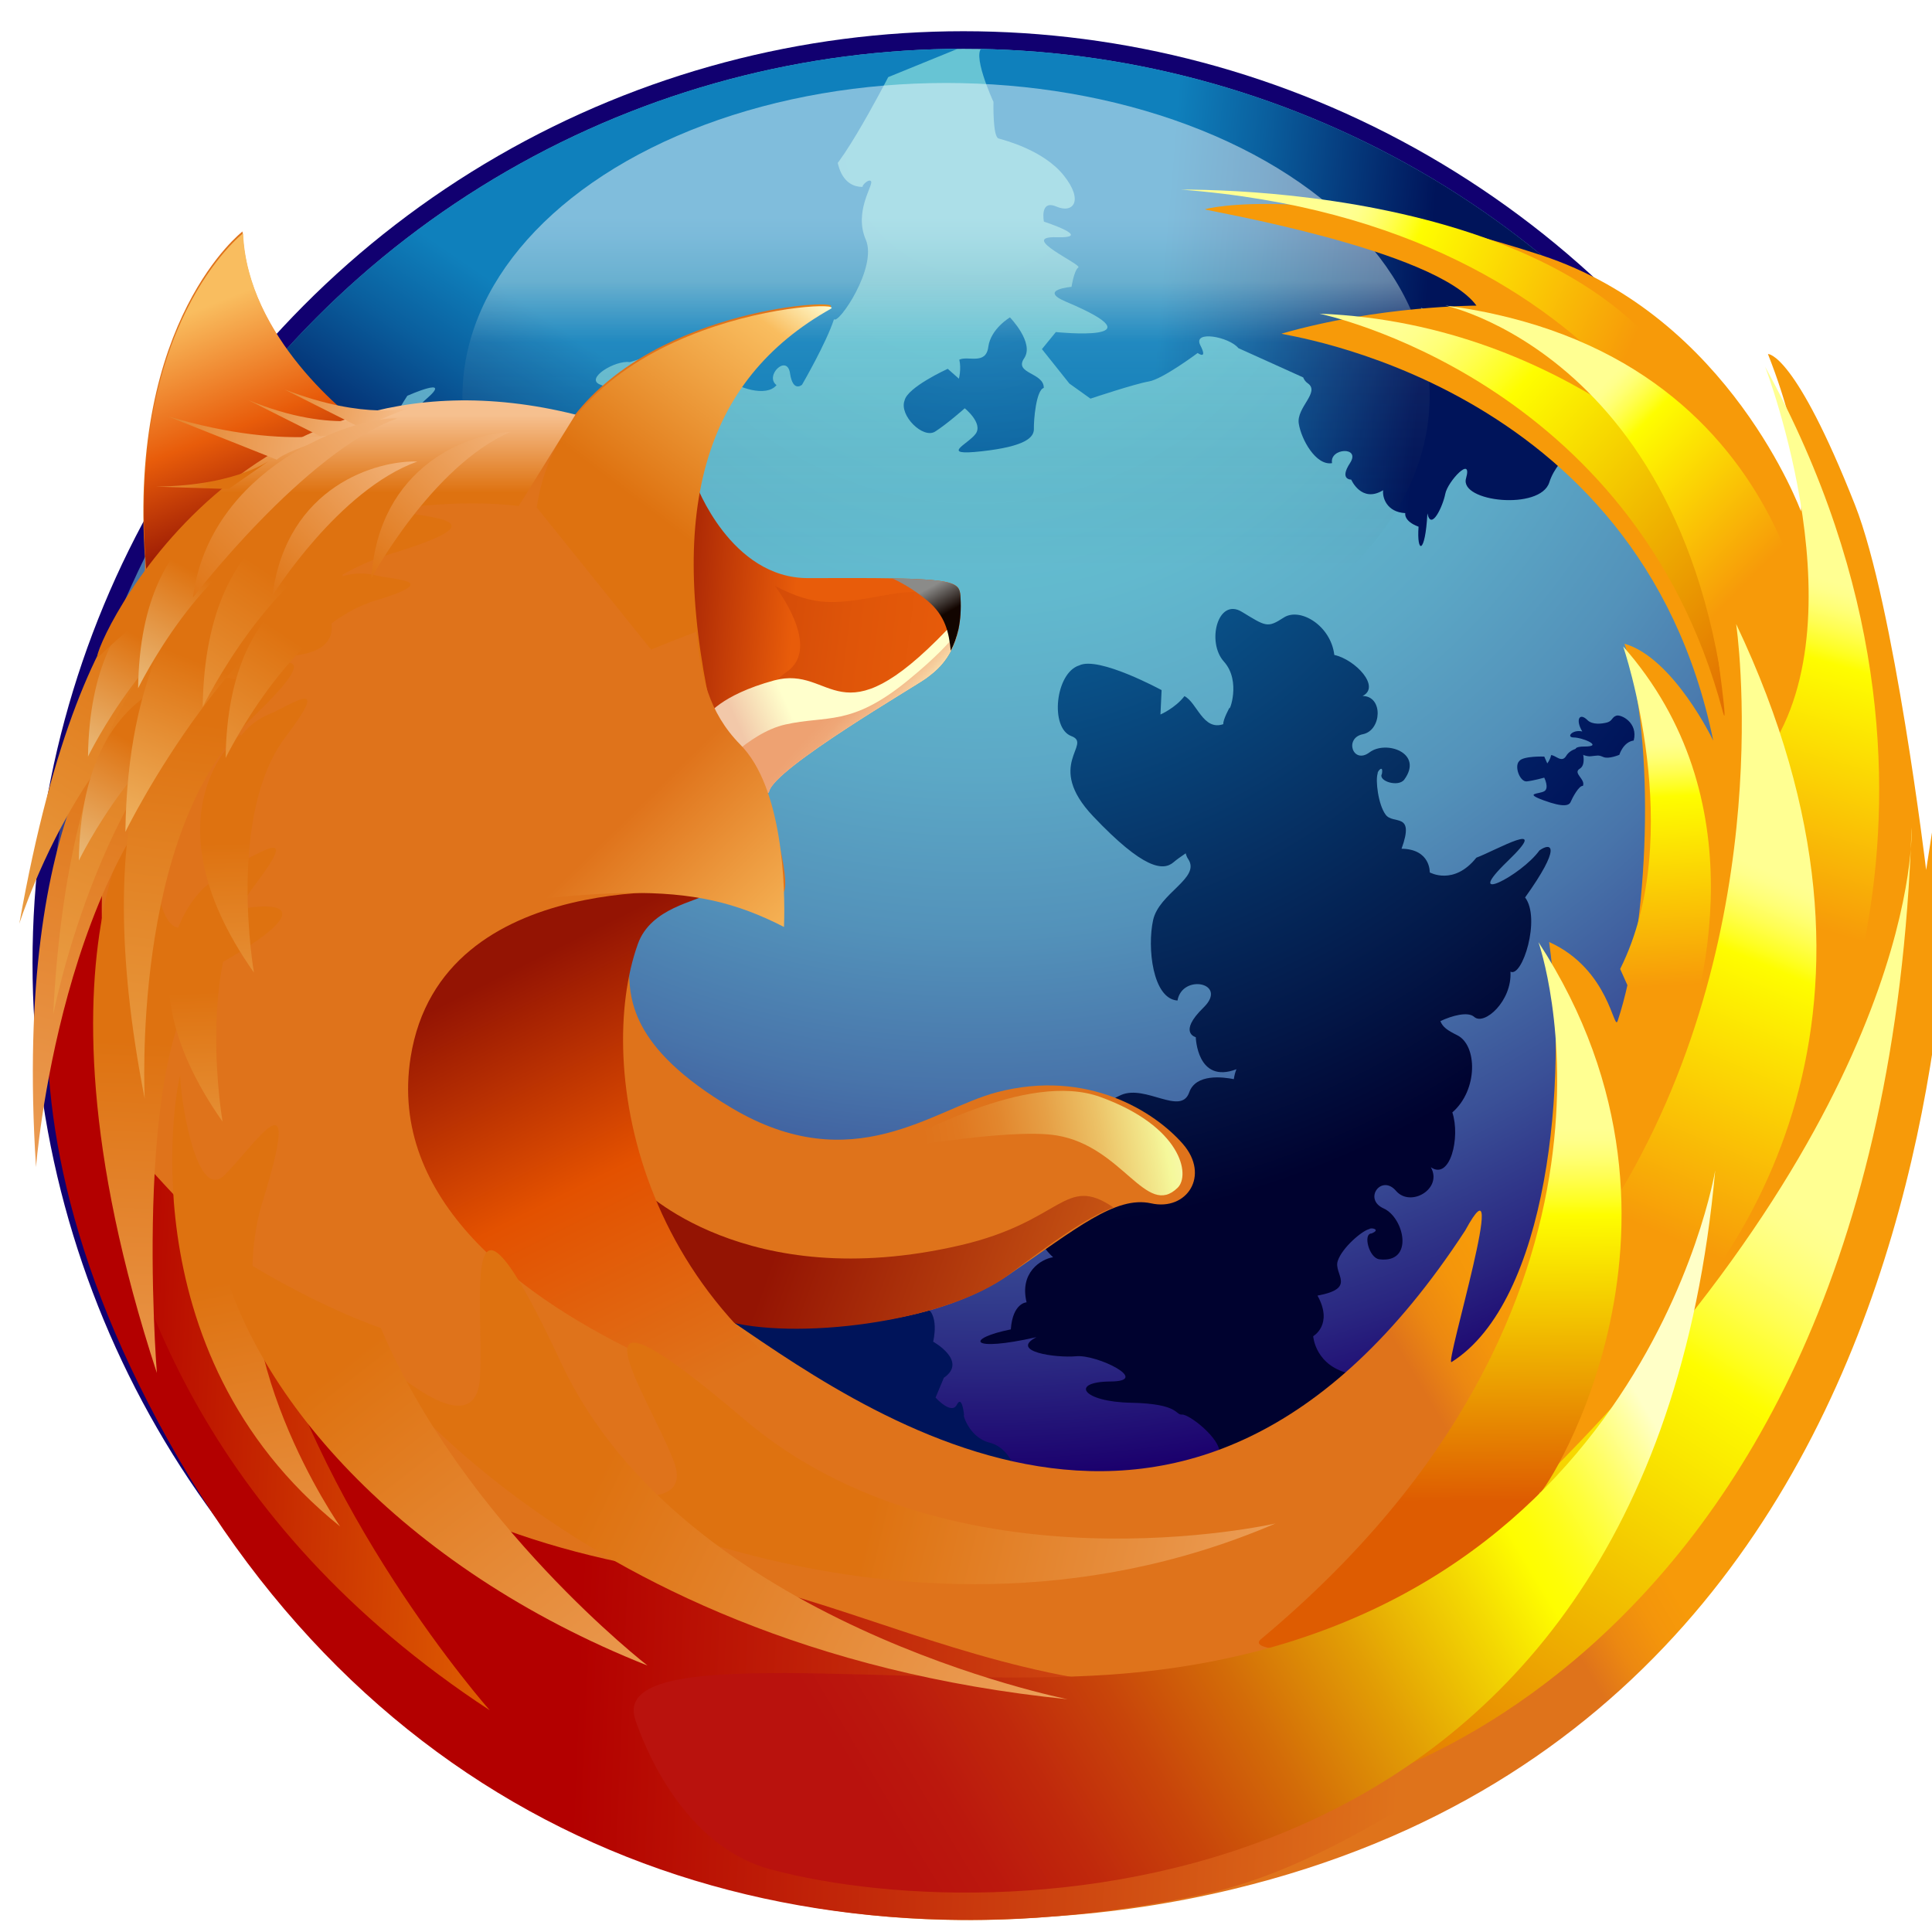 <?xml version="1.0" encoding="utf-8"?>
<!-- Generator: Adobe Illustrator 15.1.0, SVG Export Plug-In . SVG Version: 6.00 Build 0)  -->
<!DOCTYPE svg PUBLIC "-//W3C//DTD SVG 1.1//EN" "http://www.w3.org/Graphics/SVG/1.1/DTD/svg11.dtd">
<svg version="1.1" id="Layer_1" xmlns="http://www.w3.org/2000/svg" xmlns:xlink="http://www.w3.org/1999/xlink" x="0px" y="0px"
	 width="100px" height="100px" viewBox="16.36 13.609 100 100" enable-background="new 16.36 13.609 100 100" xml:space="preserve">
<filter  width="150%" height="150%" y="-25%" x="-25%" id="blurshadow">
	<feGaussianBlur  result="blur" in="SourceAlpha" stdDeviation="1.5"></feGaussianBlur>
	<feOffset  result="shift" in="blur" dx="1" dy="1"></feOffset>
	<feMerge>
		<feMergeNode  in="shift"></feMergeNode>
		<feMergeNode  in="SourceGraphic"></feMergeNode>
	</feMerge>
</filter>
<title>Firefox Logo</title>
<desc>
	Firefox logo in SVG, authored by Jon Hicks, made in Adobe Illustrator  (file format cleaned up and slightly modified by Doug Schepers)
	</desc>
<g id="Firefox">
	<g id="Globe">
		<ellipse fill="#110070" cx="66.224" cy="63.438" rx="48.181" ry="48.213"/>
		
			<radialGradient id="SVGID_1_" cx="-1787.116" cy="1871.127" r="84.629" gradientTransform="matrix(1 0 0 -1 1854 1892.219)" gradientUnits="userSpaceOnUse">
			<stop  offset="0" style="stop-color:#67C5D5"/>
			<stop  offset="0.16" style="stop-color:#66C2D3"/>
			<stop  offset="0.28" style="stop-color:#62B9CE"/>
			<stop  offset="0.385" style="stop-color:#5CA8C6"/>
			<stop  offset="0.483" style="stop-color:#5392BA"/>
			<stop  offset="0.576" style="stop-color:#4874AA"/>
			<stop  offset="0.665" style="stop-color:#3A5097"/>
			<stop  offset="0.749" style="stop-color:#2A2781"/>
			<stop  offset="0.815" style="stop-color:#1B006D"/>
			<stop  offset="1" style="stop-color:#596AAD"/>
		</radialGradient>
		<ellipse fill="url(#SVGID_1_)" cx="66.224" cy="63.438" rx="47.271" ry="47.303"/>
		
			<radialGradient id="SVGID_2_" cx="-1787.129" cy="1865.484" r="42.413" gradientTransform="matrix(1 0 0 -1 1854 1892.219)" gradientUnits="userSpaceOnUse">
			<stop  offset="0" style="stop-color:#0F80BC"/>
			<stop  offset="0.338" style="stop-color:#0A5F9E"/>
			<stop  offset="1" style="stop-color:#00145A"/>
		</radialGradient>
		<path fill="url(#SVGID_2_)" d="M59.443,87.856c-0.059-0.257-0.696-1.002-1.184-1.168c-0.487-0.167-0.965,0.718-1.278-0.75
			c-1.028,0.59-1.472-0.163-1.472-0.163s-1.108,0.065-1.323,1.422c-0.527,0.625-1.88,2.896-1.162,0.534
			c0.724-2.377-0.763-0.187-0.901,1.007c-0.258,0.53-0.694,0.583-0.42-1.801c-0.953-0.329-1.439-2.539-0.917-2.582
			c-0.606-0.846-0.13-2.138,0.375-2.069c0.505,0.065,1.372-1.104,1.346-1.376c-0.027-0.27,0.391-0.076,0.365-1.896
			c-0.026-1.823,0.688-2.275,0.747-0.75c0.062,1.521,0.969-0.498,0.876-1.271c-0.094-0.771,0.091-2.513,0.644-1.482
			c-0.644-2.548-0.136-2.647,0.251-0.952c0.969,0.076,1.002,0.592,1.002,0.592c1.072-0.264,1.586,0.544,1.669,0.997
			c0.994-1.173,1.998,0.092,1.998,0.092s0.693-0.229,0.361,0.975c-0.333,1.2,1.439,0.551,1.016-0.312
			c0.872-0.441,2.165,0.895,2.573,1.806c0.408,0.915-0.698,2.212,0.164,2.524c0.867,0.312,0.487,1.821,0.487,1.821
			s1.812,1.005,0.554,1.868l-0.429,1.026c0,0,0.82,0.915,1.1,0.371c0.279-0.546,0.378,0.554,0.378,0.554
			c-0.104-0.194,0.202,1.134,1.333,1.413c1.135,0.277,1.854,2.071,0.594,2.094c-1.256,0.021-1.354-0.014-1.694,0.72
			c-0.338,0.729-1.941,0.756-2.771-0.189c-0.882,0.299-2.453-0.086-1.991-0.792c-0.762,0.444-1.481-0.749-0.886-1.281
			c0.596-0.53-0.334-1.217-0.647-0.457c-0.309,0.76-1.952,1.134-1.837-0.158c0.034-0.384,0.909-0.607,0.921-0.287
			C59.444,88.303,59.509,87.904,59.443,87.856z"/>
		<g>
			
				<radialGradient id="SVGID_3_" cx="-1787.128" cy="1865.473" r="42.404" gradientTransform="matrix(1 0 0 -1 1854 1892.219)" gradientUnits="userSpaceOnUse">
				<stop  offset="0" style="stop-color:#0F80BC"/>
				<stop  offset="0.338" style="stop-color:#0A5F9E"/>
				<stop  offset="1" style="stop-color:#00145A"/>
			</radialGradient>
			<path fill="url(#SVGID_3_)" d="M98.53,50.885c0.252,0.248,0.744,0.193,1.02,0.117c0.273-0.079,0.236-0.274,0.473-0.35
				c0.232-0.079,1.135,0.35,0.898,1.286c-0.547,0.076-0.744,0.74-0.744,0.74s-0.547,0.233-0.822,0.117
				c-0.275-0.117-0.275-0.079-0.668-0.041c-0.393,0.041-1.334-0.505-0.312-0.505c1.02,0-0.117-0.468-0.549-0.468
				c-0.43,0-0.08-0.429,0.432-0.312C97.903,50.885,98.098,50.454,98.53,50.885z"/>
			
				<radialGradient id="SVGID_4_" cx="-1787.14" cy="1865.483" r="42.423" gradientTransform="matrix(1 0 0 -1 1854 1892.219)" gradientUnits="userSpaceOnUse">
				<stop  offset="0" style="stop-color:#0F80BC"/>
				<stop  offset="0.338" style="stop-color:#0A5F9E"/>
				<stop  offset="1" style="stop-color:#00145A"/>
			</radialGradient>
			<path fill="url(#SVGID_4_)" d="M94.995,53.003c-0.273,0.271,0.041,1.091,0.393,1.051c0.352-0.039,0.902-0.194,0.902-0.194
				s0.273,0.546,0,0.704c-0.273,0.154-1.072,0.085-0.039,0.467c1.059,0.389,1.332,0.271,1.41,0.076
				c0.08-0.193,0.43-0.856,0.629-0.817c0.156-0.35-0.549-0.662-0.156-0.897c0.389-0.234,0.078-1.09,0.078-1.09
				s-0.551,0.038-0.785,0.429c-0.234,0.39-0.547-0.038-0.783-0.038c-0.039,0.233-0.197,0.428-0.197,0.428l-0.156-0.352
				C96.29,52.768,95.19,52.73,94.995,53.003z"/>
		</g>
		
			<radialGradient id="SVGID_5_" cx="-1786.437" cy="1861.468" r="46.596" gradientTransform="matrix(1 0 0 -1 1854 1892.219)" gradientUnits="userSpaceOnUse">
			<stop  offset="0" style="stop-color:#0F80BC"/>
			<stop  offset="0.264" style="stop-color:#0B629B"/>
			<stop  offset="0.844" style="stop-color:#031747"/>
			<stop  offset="1" style="stop-color:#00022F"/>
		</radialGradient>
		<path fill="url(#SVGID_5_)" d="M87.668,53.645c-0.033-0.1,0.312-0.503,0.219,0.02c-0.213,0.372,0.859,0.707,1.16,0.292
			c1.008-1.381-0.949-2.048-1.799-1.407c-0.859,0.647-1.33-0.741-0.346-0.938c0.982-0.199,1.064-1.973-0.016-1.979
			c0.953-0.471-0.369-1.882-1.463-2.124c-0.176-1.519-1.775-2.484-2.619-1.933c-0.85,0.553-0.922,0.456-2.168-0.3
			c-1.24-0.753-1.84,1.565-0.926,2.578c0.918,1.02,0.252,2.664,0.291,2.383c0,0-0.346,0.622-0.324,0.855
			c-1.051,0.357-1.357-1.123-2.01-1.451c-0.475,0.62-1.242,0.95-1.242,0.95l0.059-1.261c0,0-3.264-1.777-4.264-1.279
			c-1.236,0.382-1.529,3.241-0.406,3.659c1.123,0.423-1.41,1.477,1.131,4.154c2.609,2.75,3.617,2.829,4.15,2.381
			c0.131-0.113,0.359-0.282,0.637-0.469c0.025,0.105,0.066,0.207,0.131,0.303c0.654,0.982-1.518,1.755-1.82,3.162
			c-0.309,1.422-0.023,4.065,1.264,4.156c0.246-1.409,2.654-0.911,1.344,0.366c-1.334,1.301-0.398,1.531-0.398,1.531
			s0.064,2.438,2.105,1.658c-0.059,0.14-0.107,0.318-0.135,0.514c-0.572-0.115-1.967-0.291-2.309,0.683
			c-0.43,1.228-2.252-0.416-3.527,0.136c-1.268,0.547-3.121,2.345-2.498,3.607c1.199-0.568,2.115,1.994,0.441,1.469
			c-1.68-0.528-1.354,0.473-1.354,0.473s-1.748,1.38-0.109,2.849c-0.631,0.097-1.748,0.797-1.371,2.334c0,0-0.719,0.025-0.816,1.401
			c-2.344,0.473-2.201,1.2,1.326,0.403c-1.423,0.738,0.996,1.086,2.066,0.987c1.074-0.098,3.893,1.292,1.775,1.307
			c-2.121,0.013-1.488,1.051,1.051,1.1c2.535,0.053,2.27,0.64,2.646,0.613c0.377-0.025,2.018,1.269,1.928,1.985
			c-0.092,0.718,1.719,1.462,2.895,0.64c0.061,0.746,3.156,0.164,3.615-1.182c3.352,0.513,3.275-0.112,2.527-0.511
			c-1.678-0.257-4.758-2.487-1.418-1.34c3.324,1.146,0.123-0.9-0.754-1.688c-1.908-0.371-2.006-1.962-2.006-1.962
			s1.055-0.599,0.223-2.1c2.062-0.382,0.816-1.106,1.049-1.798c0.23-0.693,1.277-1.577,1.637-1.648
			c0.068-0.094,0.629,0.019,0.109,0.229c-0.451,0.006-0.131,1.271,0.406,1.337c1.822,0.222,1.289-2.155,0.219-2.634
			c-1.07-0.481-0.109-1.789,0.643-0.909c0.754,0.879,2.432-0.108,1.803-1.222c1,0.694,1.539-1.55,1.113-2.838
			c1.338-1.16,1.295-3.474,0.26-3.991c-0.51-0.254-0.756-0.418-0.879-0.734c0.615-0.291,1.432-0.505,1.75-0.219
			c0.521,0.471,1.969-0.826,1.877-2.342c0.611,0.334,1.582-2.757,0.758-3.839c1.889-2.641,1.379-2.88,0.746-2.438
			c-0.949,1.317-4.07,2.894-1.65,0.559c2.348-2.266-0.625-0.548-1.619-0.18c-1.172,1.466-2.412,0.761-2.412,0.761
			s0.053-1.201-1.459-1.225c0.699-1.927-0.426-1.231-0.82-1.757C87.69,55.258,87.547,53.973,87.668,53.645z"/>
		
			<radialGradient id="SVGID_6_" cx="-1787.131" cy="1865.484" r="42.407" gradientTransform="matrix(1 0 0 -1 1854 1892.219)" gradientUnits="userSpaceOnUse">
			<stop  offset="0" style="stop-color:#0F80BC"/>
			<stop  offset="0.338" style="stop-color:#0A5F9E"/>
			<stop  offset="1" style="stop-color:#00145A"/>
		</radialGradient>
		<path fill="url(#SVGID_6_)" d="M63.18,34.34c-0.293,0.764,0.957,2.006,1.584,1.606c0.629-0.402,1.531-1.204,1.531-1.204
			s0.956,0.768,0.569,1.315c-0.389,0.545-1.937,1.159,0.305,0.911c2.299-0.254,2.717-0.729,2.705-1.167
			c-0.012-0.437,0.115-2.004,0.512-2.113c0.014-0.804-1.561-0.729-1.016-1.534c0.545-0.801-0.735-2.116-0.735-2.116
			s-0.997,0.583-1.122,1.533c-0.126,0.948-1.059,0.437-1.5,0.655c0.114,0.474-0.021,0.984-0.021,0.984l-0.577-0.511
			C65.414,32.699,63.326,33.648,63.18,34.34z"/>
		
			<radialGradient id="SVGID_7_" cx="-1787.13" cy="1865.478" r="42.409" gradientTransform="matrix(1 0 0 -1 1854 1892.219)" gradientUnits="userSpaceOnUse">
			<stop  offset="0" style="stop-color:#0F80BC"/>
			<stop  offset="0.338" style="stop-color:#0A5F9E"/>
			<stop  offset="1" style="stop-color:#00145A"/>
		</radialGradient>
		<path fill="url(#SVGID_7_)" d="M66.917,74.474c-0.273,0.271,0.041,1.091,0.393,1.053c0.353-0.04,0.901-0.195,0.901-0.195
			s0.273,0.547,0,0.703c-0.275,0.154-1.071,0.088-0.039,0.467c1.058,0.39,1.332,0.272,1.412,0.078
			c0.076-0.194,0.43-0.857,0.625-0.819c0.158-0.35-0.549-0.661-0.156-0.895c0.393-0.236,0.08-1.093,0.08-1.093
			s-0.549,0.038-0.785,0.429c-0.234,0.39-0.548-0.04-0.783-0.04c-0.04,0.234-0.195,0.43-0.195,0.43l-0.156-0.351
			C68.212,74.24,67.114,74.201,66.917,74.474z"/>
		<g>
			<g>
				<defs>
					<ellipse id="SVGID_8_" cx="66.224" cy="63.438" rx="47.271" ry="47.303"/>
				</defs>
				<clipPath id="SVGID_9_">
					<use xlink:href="#SVGID_8_"  overflow="visible"/>
				</clipPath>
				
					<linearGradient id="SVGID_10_" gradientUnits="userSpaceOnUse" x1="-1777.532" y1="1863.52" x2="-1763.842" y2="1862.352" gradientTransform="matrix(1 0 0 -1 1854 1892.219)">
					<stop  offset="0" style="stop-color:#0F80BC"/>
					<stop  offset="0.338" style="stop-color:#0A5F9E"/>
					<stop  offset="1" style="stop-color:#00145A"/>
				</linearGradient>
				<path clip-path="url(#SVGID_9_)" fill="url(#SVGID_10_)" d="M67.284,16.039c-0.74,0.165,0.498,2.844,0.498,2.844
					s-0.045,1.799,0.261,1.892c0.304,0.092,2.315,0.595,3.368,1.904c1.055,1.311,0.506,2-0.373,1.622
					c-0.879-0.377-0.646,0.779-0.646,0.779s2.654,0.863,0.648,0.808c-2.01-0.054,1.354,1.414,1.133,1.567
					c-0.223,0.155-0.35,1-0.35,1s-1.773,0.147-0.27,0.778c5.084,2.141-0.543,1.563-0.543,1.563l-0.719,0.883l1.42,1.782l1.092,0.781
					c0,0,2.301-0.768,3.018-0.888c0.719-0.119,2.529-1.474,2.529-1.474s0.543,0.389,0.137-0.403
					c-0.406-0.792,1.496-0.438,1.971,0.151l3.355,1.516c0.045,0.117,0.119,0.223,0.238,0.305c0.654,0.458-0.594,1.247-0.467,2.081
					c0.127,0.825,0.889,2.195,1.723,2.051c-0.146-0.787,1.504-0.882,0.93-0.005c-0.572,0.875,0.062,0.858,0.062,0.858
					s0.529,1.235,1.652,0.549c-0.047,0.376,0.184,1.135,1.146,1.185c0,0-0.102,0.411,0.688,0.703
					c-0.105,1.41,0.346,1.455,0.457-0.688c0.197,0.939,0.805-0.382,0.926-1.015c0.123-0.637,1.426-2.034,1.074-0.799
					c-0.352,1.224,3.844,1.672,4.309,0.21c0.471-1.474,2.143-2.243,2.191-2.467c0.051-0.228-3.721-0.578-3.305-0.4
					c0.418,0.178,1.193-0.77,0.906-1.612c0.467,0.094,0.674-1.869-0.066-2.377c0.928-1.953,0.527-2.014,0.146-1.625
					c-0.463,0.979-2.373,2.455-1.076,0.636c1.305-1.837-0.531-0.23-1.168,0.169c-0.561,1.089-1.543,0.877-1.543,0.877
					s-0.18-0.74-1.23-0.493c0.121-1.309-0.529-0.681-0.91-0.937c-0.23-0.157-0.453-0.509-0.588-0.812
					c0.904,0.367,2.119,0.757,1.91,0.084c-0.135-0.44,1.715,0.522,1.779,0.322l2.312-0.322l2.248-1.421
					C83.79,15.358,67.284,16.039,67.284,16.039z"/>
			</g>
			<g>
				<defs>
					<ellipse id="SVGID_11_" cx="66.224" cy="63.438" rx="47.271" ry="47.303"/>
				</defs>
				<clipPath id="SVGID_12_">
					<use xlink:href="#SVGID_11_"  overflow="visible"/>
				</clipPath>
				
					<linearGradient id="SVGID_13_" gradientUnits="userSpaceOnUse" x1="-1808.292" y1="1861.446" x2="-1815.857" y2="1850.334" gradientTransform="matrix(1 0 0 -1 1854 1892.219)">
					<stop  offset="0" style="stop-color:#0F80BC"/>
					<stop  offset="0.338" style="stop-color:#0A5F9E"/>
					<stop  offset="1" style="stop-color:#00145A"/>
				</linearGradient>
				<path clip-path="url(#SVGID_12_)" fill="url(#SVGID_13_)" d="M45.921,20.174c-8.585,3.855-15.063,11.8-15.063,11.8
					s0.762,1.742,1.027,1.614c0.268-0.127-1.917,4.57-0.313,4.834c1.611,0.264,6.249-2.905,5.389-2.615
					c-0.857,0.29,0.483-1.714,0.483-1.714s2.414-1.07,0.986,0.164c-1.415,1.228,1.882,0.152,1.832,0.403
					c-0.053,0.253,0.426,0.932,0.426,0.932s-1.131,1.213,0.33,0.724c5.012-1.685,0.66,1.445,0.66,1.445l0.086,1.065l2.168,0.377
					l1.281-0.122c0,0,1.122-1.979,1.554-2.516c0.435-0.539,0.835-2.667,0.835-2.667s0.652-0.068-0.173-0.38
					c-0.825-0.313,0.789-1.286,1.531-1.165l3.494-1.085c0.112,0.056,0.237,0.084,0.382,0.067c0.8-0.092,0.397,1.302,1.051,1.827
					c0.646,0.523,2.133,1.027,2.666,0.381c-0.636-0.482,0.547-1.633,0.699-0.61c0.152,1.014,0.622,0.588,0.622,0.588
					s1.253-2.156,1.654-3.392c0.219,0.306,2.264-2.687,1.645-4.114c-0.626-1.446,0.389-2.807,0.276-3.017
					c-0.116-0.208-0.728,0.429-0.276,0.276c0.455-0.156-1.291,0.627-1.522-1.674c-0.234-2.347-0.574,0.197-0.8,0.949
					c0.306,1.225,3.483-4.948,3.483-4.948l4.096-1.67C66.427,15.934,57.104,15.154,45.921,20.174z"/>
			</g>
		</g>
		
			<linearGradient id="SVGID_14_" gradientUnits="userSpaceOnUse" x1="-1788.672" y1="1848.941" x2="-1788.672" y2="1867.335" gradientTransform="matrix(1 0 0 -1 1854 1892.219)">
			<stop  offset="0.014" style="stop-color:#000000;stop-opacity:0"/>
			<stop  offset="0.65" style="stop-color:#C4E0E3;stop-opacity:0.2"/>
			<stop  offset="0.822" style="stop-color:#C4E0E3"/>
			<stop  offset="0.85" style="stop-color:#CDE5E8"/>
			<stop  offset="0.944" style="stop-color:#E8F4F7"/>
			<stop  offset="1" style="stop-color:#F2FAFC"/>
		</linearGradient>
		<ellipse opacity="0.5" fill="url(#SVGID_14_)" enable-background="new    " cx="65.328" cy="34.121" rx="25.03" ry="16.217"/>
	</g>
	<g id="Fox" filter="url(#blurshadow)">
		<g>
			
				<linearGradient id="SVGID_15_" gradientUnits="userSpaceOnUse" x1="-1787.188" y1="1831.276" x2="-1775.83" y2="1837.947" gradientTransform="matrix(1 0 0 -1 1854 1892.219)">
				<stop  offset="0" style="stop-color:#DF731B"/>
				<stop  offset="0.545" style="stop-color:#DF731B"/>
				<stop  offset="0.701" style="stop-color:#EC8811"/>
				<stop  offset="0.859" style="stop-color:#F4950B"/>
				<stop  offset="1" style="stop-color:#F79A09"/>
			</linearGradient>
			<path fill="url(#SVGID_15_)" d="M116.215,50.209l-1.158,7.43c0,0-1.654-13.756-3.684-18.898c-3.111-7.88-4.494-7.816-4.504-7.805
				c2.084,5.293,1.707,8.137,1.707,8.137s-3.691-10.059-13.449-13.258c-11.557-3.788-17.443-2.419-17.4-2.367
				c0.045,0.054,11.945,2.081,14.055,4.98c0,0-5.055,0-10.086,1.45c-0.227,0.065,18.51,2.34,22.34,21.062
				c0,0-2.055-4.285-4.594-5.013c1.67,5.082,1.24,14.725-0.35,19.517c-0.205,0.616-0.414-2.664-3.549-4.077
				c1.004,7.192-0.059,18.599-5.049,21.741c-0.389,0.244,3.127-11.26,0.707-6.812c-14.451,22.158-31.632,8.965-38.601,4.263
				c5.593,1.37,11.535,0.383,14.974-1.968c3.471-2.372,5.525-4.106,7.369-3.697c1.844,0.412,3.07-1.438,1.639-3.078
				c-1.434-1.645-4.914-3.905-9.621-2.673c-3.321,0.869-7.436,4.543-13.716,0.823c-5.358-3.175-5.322-5.753-5.322-7.396
				s1.462-4.141,4.122-3.731c2.382,0.368,1.127-1.031,3.69,0c0.699,0.281-0.07-3.353-1.063-5.681
				c1.914-3.994,8.124-5.181,8.587-5.531c0.839-0.635,0.377-0.952,0.664-1.909c0.268-0.891,0.439-3.298-6.509-2.633
				c-3.198,0.306-5.232-3.837-5.899-4.844c0.216-1.28,0.563-2.45,1.032-3.522c0.477-0.977,0.997-1.872,1.517-2.549
				c0.162-0.212,0.304-0.398,0.432-0.571c1.036-1.208,2.308-2.241,3.834-3.101c0.796-0.45-8.907-0.028-13.273,5.664
				c-1.171,0.152-2.779-0.186-4.577-0.186c-2.252,0-4.021,0.246-5.659,0.658c-0.263,0.065-0.685,0.03-1.203-0.094
				c-1.441-1.493-5.52-5.082-5.706-9.95c0,0-5.929,4.557-5.042,16.981c-0.078,6.87-2.106,4.906-3.15,8.635
				c-0.485,1.767,0.73,3.098,0.73,3.149c-0.001,0.027,1.459-1.58,1.459-1.58s-9.195,15.929,2.679,36.264
				c10.235,17.53,27.409,25.278,45.232,23.77c3.117-0.203,6.256-0.667,9.391-1.424C120.731,100.347,116.215,50.209,116.215,50.209z"
				/>
		</g>
		
			<linearGradient id="SVGID_16_" gradientUnits="userSpaceOnUse" x1="-1805.573" y1="1846.979" x2="-1796.756" y2="1846.224" gradientTransform="matrix(1 0 0 -1 1854 1892.219)">
			<stop  offset="0.011" style="stop-color:#941403"/>
			<stop  offset="0.897" style="stop-color:#E85C0A"/>
		</linearGradient>
		<path fill="url(#SVGID_16_)" d="M51.375,37.645c0,0,1.794,4.903,5.82,4.887c7.679-0.031,7.833,0.075,7.882,1.009
			c0.153,2.842-1.25,3.773-1.787,4.178c-0.539,0.403-7.851,4.644-8.12,5.855c-0.269,1.211-8.438-11.529-8.438-11.529L51.375,37.645z
			"/>
		
			<linearGradient id="SVGID_17_" gradientUnits="userSpaceOnUse" x1="-1819.693" y1="1849.425" x2="-1787.867" y2="1845.447" gradientTransform="matrix(1 0 0 -1 1854 1892.219)">
			<stop  offset="0.011" style="stop-color:#941403"/>
			<stop  offset="0.136" style="stop-color:#A32104"/>
			<stop  offset="0.498" style="stop-color:#C84107"/>
			<stop  offset="0.789" style="stop-color:#DF5509"/>
			<stop  offset="0.972" style="stop-color:#E85C0A"/>
		</linearGradient>
		<path fill="url(#SVGID_17_)" d="M55.463,42.931c0,0,2.495,3.185,0.608,4.459c-2.305,1.556,3.258,1.896,5.273,0.765
			c2.015-1.131,3.252-2.793,3.323-3.041c0.07-0.248,0.733-2.48-3.475-1.702C58.534,43.904,57.56,44.017,55.463,42.931z"/>
		
			<linearGradient id="SVGID_18_" gradientUnits="userSpaceOnUse" x1="-1799.975" y1="1841.006" x2="-1797.437" y2="1842.122" gradientTransform="matrix(1 0 0 -1 1854 1892.219)">
			<stop  offset="0" style="stop-color:#F2C8A9"/>
			<stop  offset="1" style="stop-color:#FFFFCC"/>
		</linearGradient>
		<path fill="url(#SVGID_18_)" d="M63.291,47.719c0.408-0.307,1.312-0.923,1.658-2.445c-0.252,0.103-0.276-0.187-0.574-0.062
			c-5.647,5.891-5.864,1.789-8.946,2.615c-2.81,0.769-3.44,1.824-3.559,1.906c0.042,0.06,0.084,0.12,0.126,0.179
			c0.81,0.411,1.586,1.723,2.169,2.895c0.57,0.679,0.953,1.013,1.007,0.767C55.44,52.361,62.752,48.122,63.291,47.719z"/>
		
			<linearGradient id="SVGID_19_" gradientUnits="userSpaceOnUse" x1="-1808.067" y1="1809.938" x2="-1765.379" y2="1808.18" gradientTransform="matrix(1 0 0 -1 1854 1892.219)">
			<stop  offset="0" style="stop-color:#B30000"/>
			<stop  offset="1" style="stop-color:#DF731B"/>
		</linearGradient>
		<path fill="url(#SVGID_19_)" d="M21.096,52.4c-1.153,2.419-8.552,14.922,3.523,35.732c11.816,20.369,32.267,27.021,53.146,22.501
			c5.959-1.289,12.832-5.953,17.211-9.375c-2.814-7.097-1.148-6.83-2.656-5.896C75.5,105.774,62.13,95.504,51.782,94.19
			C13.712,89.365,21.23,52.325,21.23,52.325L21.096,52.4z"/>
		
			<linearGradient id="SVGID_20_" gradientUnits="userSpaceOnUse" x1="-1797.908" y1="1816.56" x2="-1775.649" y2="1808.612" gradientTransform="matrix(1 0 0 -1 1854 1892.219)">
			<stop  offset="0" style="stop-color:#941403"/>
			<stop  offset="1" style="stop-color:#DF731B"/>
		</linearGradient>
		<path fill="url(#SVGID_20_)" d="M52.796,80.944c3.588,1.075,11.417,0.147,14.78-2.354c2.265-1.684,3.978-2.953,5.417-3.484
			c-2.545-1.729-2.586,0.721-7.937,1.961c-11.147,2.586-16.559-3.001-16.559-3.001c0.789,4.421,3.55,6.573,4.792,7.338
			C52.959,81.111,52.787,80.939,52.796,80.944z"/>
		
			<linearGradient id="SVGID_21_" gradientUnits="userSpaceOnUse" x1="-1818.758" y1="1818.87" x2="-1797.06" y2="1818.87" gradientTransform="matrix(0.999 0.049 0.049 -0.999 1747.222 1990.874)">
			<stop  offset="0.056" style="stop-color:#B30000"/>
			<stop  offset="1" style="stop-color:#DE5C01"/>
		</linearGradient>
		<path fill="url(#SVGID_21_)" d="M40.708,101.131c0,0-9.279-10.472-11.87-22.199c-3.82-3.607-6.53-6.658-8.331-8.864
			C21.546,78.413,25.802,91.368,40.708,101.131z"/>
		
			<linearGradient id="SVGID_22_" gradientUnits="userSpaceOnUse" x1="-1595.209" y1="2054.068" x2="-1583.404" y2="2017.495" gradientTransform="matrix(0.993 0.119 0.119 -0.993 1368.091 2305.967)">
			<stop  offset="0.056" style="stop-color:#DE7210"/>
			<stop  offset="1" style="stop-color:#F6C08F"/>
		</linearGradient>
		<path fill="url(#SVGID_22_)" d="M32.967,91.62c0,0-6.404-9.117-4.003-16.858c2.16-6.96-0.459-2.819-1.982-1.332
			c-1.539,1.504-2.33-4.437-2.291-5.121c0.002-0.015,0-0.021-0.001-0.022C24.594,68.267,21.642,82.518,32.967,91.62z"/>
		
			<linearGradient id="SVGID_23_" gradientUnits="userSpaceOnUse" x1="-1814.726" y1="1838.927" x2="-1814.726" y2="1798.045" gradientTransform="matrix(0.999 0.045 0.045 -0.999 1755.499 1983.071)">
			<stop  offset="0.056" style="stop-color:#DE7210"/>
			<stop  offset="1" style="stop-color:#F6C08F"/>
		</linearGradient>
		<path fill="url(#SVGID_23_)" d="M23.479,83.673c0,0-1.46-18.505,3.154-21.12c7.329-4.154,0.611-3.182-1.514-2.029
			c-2.147,1.163-1.949-6.496-1.645-7.224C23.773,52.583,15.911,60.542,23.479,83.673z"/>
		<path fill="#A40000" d="M55.542,29.224c0,0-5.802,5.893-5.759,5.913c0.044,0.021,0.167,7.564,0.356,9.702
			C50.834,45.659,53,51,51.342,49.814c-1.694-1.21-0.472-1.235-0.324-0.621c0.004,0.021,0.004,0.03,0,0.03
			C50.906,49.275,46.807,40.354,55.542,29.224z"/>
		
			<linearGradient id="SVGID_24_" gradientUnits="userSpaceOnUse" x1="-1824.647" y1="1851.945" x2="-1829.082" y2="1863.311" gradientTransform="matrix(1 0 0 -1 1854 1892.219)">
			<stop  offset="0.011" style="stop-color:#941403"/>
			<stop  offset="0.472" style="stop-color:#E85C0A"/>
			<stop  offset="1" style="stop-color:#F9BD5F"/>
		</linearGradient>
		<path fill="url(#SVGID_24_)" d="M27.944,24.683c0,0-6.167,4.729-4.988,17.706c4.773-4.286,11.522-7.489,11.522-7.489
			C33.345,34.187,28.149,30.03,27.944,24.683z"/>
		
			<linearGradient id="SVGID_25_" gradientUnits="userSpaceOnUse" x1="-1805.682" y1="1849.338" x2="-1795.054" y2="1863.308" gradientTransform="matrix(1 0 0 -1 1854 1892.219)">
			<stop  offset="0.197" style="stop-color:#DE7210"/>
			<stop  offset="0.843" style="stop-color:#F9BD5F"/>
			<stop  offset="1" style="stop-color:#FFFCCF"/>
		</linearGradient>
		<path fill="url(#SVGID_25_)" d="M43.141,38.873l9.262,11.518c-2.672-11.311-0.618-18.098,5.96-21.8
			C59.336,28.042,44.619,28.788,43.141,38.873z"/>
		
			<linearGradient id="SVGID_26_" gradientUnits="userSpaceOnUse" x1="-1811.301" y1="1830.27" x2="-1800.527" y2="1808.721" gradientTransform="matrix(1 0 0 -1 1854 1892.219)">
			<stop  offset="0.017" style="stop-color:#941403"/>
			<stop  offset="0.5" style="stop-color:#E35100"/>
			<stop  offset="1" style="stop-color:#DF731B"/>
		</linearGradient>
		<path fill="url(#SVGID_26_)" d="M36.615,67.326c1.58-9.951,15.43-8.488,15.43-8.488c-0.618,0.459-2.991,0.733-3.67,2.632
			c-2.243,6.269-0.104,19.96,13.868,25.702C63.716,87.779,34.281,82.033,36.615,67.326z"/>
		
			<linearGradient id="SVGID_27_" gradientUnits="userSpaceOnUse" x1="-1795.027" y1="1843.485" x2="-1792.337" y2="1841.047" gradientTransform="matrix(1 0 0 -1 1854 1892.219)">
			<stop  offset="0" style="stop-color:#EEA272"/>
			<stop  offset="0.186" style="stop-color:#EFA777"/>
			<stop  offset="0.406" style="stop-color:#F2B585"/>
			<stop  offset="0.643" style="stop-color:#F6CD9C"/>
			<stop  offset="0.89" style="stop-color:#FCEEBB"/>
			<stop  offset="1" style="stop-color:#FFFFCC"/>
		</linearGradient>
		<path fill="url(#SVGID_27_)" d="M64.869,45.544c-0.068-0.012-0.128-0.011-0.158,0.03c-0.17,0.229-0.829,1.006-2.396,2.282
			c-2.91,2.367-4.136,1.768-6.303,2.252c-0.987,0.22-1.925,0.883-2.556,1.414c0.256,0.413,0.494,0.858,0.707,1.285
			c0.57,0.679,0.953,1.013,1.008,0.767c0.269-1.212,7.581-5.452,8.119-5.855C63.672,47.432,64.482,46.862,64.869,45.544z"/>
		
			<linearGradient id="SVGID_28_" gradientUnits="userSpaceOnUse" x1="-1810.72" y1="1837.725" x2="-1798.36" y2="1825.112" gradientTransform="matrix(1 0 0 -1 1854 1892.219)">
			<stop  offset="0.197" style="stop-color:#DF731B"/>
			<stop  offset="0.843" style="stop-color:#F9BD5F"/>
			<stop  offset="1" style="stop-color:#FFFCCF"/>
		</linearGradient>
		<path fill="url(#SVGID_28_)" d="M55.939,60.588c0.081-2.103-0.066-7.211-2.252-9.428c-1.67-1.693-2.062-3.633-2.287-5.848
			c-18.159,6.783-20.752,15.649-18.936,15.361C46.988,58.371,51.07,58.089,55.939,60.588z"/>
		
			<linearGradient id="SVGID_29_" gradientUnits="userSpaceOnUse" x1="-916.641" y1="3024.357" x2="-916.641" y2="2978.022" gradientTransform="matrix(0.967 0.254 0.254 -0.967 144.632 3205.751)">
			<stop  offset="0.056" style="stop-color:#DE7210"/>
			<stop  offset="1" style="stop-color:#F6C08F"/>
		</linearGradient>
		<path fill="url(#SVGID_29_)" d="M17.224,73.017c0,0,1.262-16.396,9.469-22.397c6.443-4.713,1.439-3.001-1.048-2.806
			c-2.624,0.208-4.023,1.803-3.517,1.216c0.022-0.024,0.029-0.038,0.025-0.044C22.066,48.884,15.994,53.979,17.224,73.017z"/>
		
			<linearGradient id="SVGID_30_" gradientUnits="userSpaceOnUse" x1="-1853.251" y1="1882.246" x2="-1868.917" y2="1856.734" gradientTransform="matrix(0.99 -0.08 -0.095 -1.173 2039.688 2103.716)">
			<stop  offset="0.056" style="stop-color:#DE7210"/>
			<stop  offset="1" style="stop-color:#F2C06E"/>
		</linearGradient>
		<path fill="url(#SVGID_30_)" d="M16.36,60.42c0,0,4.397-13.96,13.286-13.842c5.895,0.079,1.219-4.981-0.564-5.75
			c-1.86-0.797-2.306-0.766-2.74-0.381C25.69,41.023,19.842,40.801,16.36,60.42z"/>
		
			<linearGradient id="SVGID_31_" gradientUnits="userSpaceOnUse" x1="-1773.83" y1="1821.902" x2="-1790.473" y2="1818.723" gradientTransform="matrix(1 0 0 -1 1854 1892.219)">
			<stop  offset="0.005" style="stop-color:#FFFAEE"/>
			<stop  offset="0.276" style="stop-color:#F5F89B"/>
			<stop  offset="0.31" style="stop-color:#F3ED91"/>
			<stop  offset="0.467" style="stop-color:#ECC267"/>
			<stop  offset="0.618" style="stop-color:#E6A046"/>
			<stop  offset="0.761" style="stop-color:#E2872E"/>
			<stop  offset="0.892" style="stop-color:#E07820"/>
			<stop  offset="1" style="stop-color:#DF731B"/>
		</linearGradient>
		<path fill="url(#SVGID_31_)" d="M76.317,74.085c0.668-0.656,0.203-3.17-3.998-4.694c-3.812-1.385-9.761,2.136-11.527,2.83
			c0,0,6.74-1.262,9.265-0.841C73.483,71.95,74.686,75.684,76.317,74.085z"/>
		
			<linearGradient id="SVGID_32_" gradientUnits="userSpaceOnUse" x1="-2212.84" y1="1491.202" x2="-2212.84" y2="1452.477" gradientTransform="matrix(0.992 0.126 0.126 -0.992 2033.857 1805.978)">
			<stop  offset="0.056" style="stop-color:#DE7210"/>
			<stop  offset="1" style="stop-color:#F2C06E"/>
		</linearGradient>
		<path fill="url(#SVGID_32_)" d="M22.852,69.485c0,0-0.73-13.725,5.421-19.586c4.829-4.604,0.868-2.643-1.172-2.212
			c-2.152,0.457-3.139,1.93-2.782,1.389c0.016-0.022,0.019-0.035,0.016-0.04C24.25,48.961,19.771,53.841,22.852,69.485z"/>
		
			<linearGradient id="SVGID_33_" gradientUnits="userSpaceOnUse" x1="-2150.881" y1="1574.842" x2="-2150.881" y2="1536.124" gradientTransform="matrix(0.932 0.362 0.362 -0.932 1463.186 2291.035)">
			<stop  offset="0.056" style="stop-color:#DE7210"/>
			<stop  offset="1" style="stop-color:#F2C06E"/>
		</linearGradient>
		<path fill="url(#SVGID_33_)" d="M18.114,65.125c0,0,2.599-13.496,9.982-17.702c5.796-3.304,1.48-2.355-0.604-2.429
			c-2.199-0.075-3.511,1.117-3.036,0.677c0.02-0.018,0.027-0.03,0.024-0.034C24.419,45.544,18.896,49.201,18.114,65.125z"/>
		
			<linearGradient id="SVGID_34_" gradientUnits="userSpaceOnUse" x1="-2073.172" y1="1748.885" x2="-2083.956" y2="1732.71" gradientTransform="matrix(0.81 -0.586 -0.586 -0.81 2731.709 264.489)">
			<stop  offset="0.056" style="stop-color:#DE7210"/>
			<stop  offset="1" style="stop-color:#F2C072"/>
		</linearGradient>
		<path fill="url(#SVGID_34_)" d="M26.88,70.665c0,0-1.421-8.18,1.642-12.207c2.444-3.213,0.297-1.641-0.837-1.178
			c-1.184,0.484-1.633,1.438-1.471,1.088C26.37,58.026,20.945,62.229,26.88,70.665z"/>
		
			<linearGradient id="SVGID_35_" gradientUnits="userSpaceOnUse" x1="-2067.336" y1="1754.183" x2="-2078.118" y2="1738.009" gradientTransform="matrix(0.81 -0.586 -0.586 -0.81 2731.709 264.489)">
			<stop  offset="0.056" style="stop-color:#DE7210"/>
			<stop  offset="1" style="stop-color:#F2C072"/>
		</linearGradient>
		<path fill="url(#SVGID_35_)" d="M28.504,62.951c0,0-1.421-8.18,1.642-12.207c2.444-3.213,0.297-1.642-0.837-1.178
			c-1.184,0.483-1.633,1.438-1.471,1.088C27.994,50.312,22.569,54.516,28.504,62.951z"/>
		
			<linearGradient id="SVGID_36_" gradientUnits="userSpaceOnUse" x1="-1829.547" y1="1846.248" x2="-1834.265" y2="1837.442" gradientTransform="matrix(1 0 0 -1 1854 1892.219)">
			<stop  offset="0.056" style="stop-color:#DE7210"/>
			<stop  offset="1" style="stop-color:#EED8A5"/>
		</linearGradient>
		<path fill="url(#SVGID_36_)" d="M19.915,51.768c0,0,3.319-6.8,7.73-8.139c3.521-1.068,1.096-1.052,0.011-1.317
			c-1.133-0.274-1.974,0.19-1.668,0.018C26.288,42.161,20.036,42.369,19.915,51.768z"/>
		
			<linearGradient id="SVGID_37_" gradientUnits="userSpaceOnUse" x1="-1830.021" y1="1840.865" x2="-1834.739" y2="1832.059" gradientTransform="matrix(1 0 0 -1 1854 1892.219)">
			<stop  offset="0.056" style="stop-color:#DE7210"/>
			<stop  offset="1" style="stop-color:#EED8A5"/>
		</linearGradient>
		<path fill="url(#SVGID_37_)" d="M19.441,57.15c0,0,3.318-6.801,7.73-8.14c3.521-1.068,1.096-1.052,0.011-1.317
			c-1.133-0.274-1.974,0.189-1.667,0.018C25.813,47.542,19.562,47.75,19.441,57.15z"/>
		
			<linearGradient id="SVGID_38_" gradientUnits="userSpaceOnUse" x1="-1824.675" y1="1844.604" x2="-1829.235" y2="1833.283" gradientTransform="matrix(1 0 0 -1 1854 1892.219)">
			<stop  offset="0.056" style="stop-color:#DE7210"/>
			<stop  offset="1" style="stop-color:#F2C072"/>
		</linearGradient>
		<path fill="url(#SVGID_38_)" d="M21.85,55.666c0,0,5.854-11.997,13.637-14.359c6.212-1.884,1.935-1.857,0.02-2.323
			c-2-0.484-3.482,0.336-2.943,0.032C33.092,38.717,22.065,39.084,21.85,55.666z"/>
		
			<linearGradient id="SVGID_39_" gradientUnits="userSpaceOnUse" x1="-1822.944" y1="1850.112" x2="-1833.727" y2="1833.938" gradientTransform="matrix(1 0 0 -1 1854 1892.219)">
			<stop  offset="0.056" style="stop-color:#DE7210"/>
			<stop  offset="1" style="stop-color:#F2C072"/>
		</linearGradient>
		<path fill="url(#SVGID_39_)" d="M25.852,49.204c0,0,3.641-7.461,8.481-8.931c3.864-1.171,1.203-1.155,0.012-1.444
			c-1.244-0.301-2.166,0.208-1.83,0.019C32.843,38.663,25.985,38.891,25.852,49.204z"/>
		
			<linearGradient id="SVGID_40_" gradientUnits="userSpaceOnUse" x1="-1822.216" y1="1846.848" x2="-1832.043" y2="1832.108" gradientTransform="matrix(1 0 0 -1 1854 1892.219)">
			<stop  offset="0.056" style="stop-color:#DE7210"/>
			<stop  offset="1" style="stop-color:#F2C072"/>
		</linearGradient>
		<path fill="url(#SVGID_40_)" d="M27.039,51.84c0,0,3.319-6.8,7.73-8.139c3.521-1.068,1.096-1.053,0.012-1.317
			c-1.134-0.275-1.974,0.189-1.668,0.018C33.411,42.232,27.16,42.441,27.039,51.84z"/>
		
			<linearGradient id="SVGID_41_" gradientUnits="userSpaceOnUse" x1="-1790.593" y1="1849.145" x2="-1789.814" y2="1847.757" gradientTransform="matrix(1 0 0 -1 1854 1892.219)">
			<stop  offset="0" style="stop-color:#8B8B89"/>
			<stop  offset="1" style="stop-color:#120500"/>
		</linearGradient>
		<path fill="url(#SVGID_41_)" d="M65.078,43.542c-0.038-0.709-0.143-0.94-3.537-0.998c0.389,0.176,1.059,0.529,1.797,1.135
			c0.975,0.799,1.134,1.69,1.234,2.612C64.903,45.662,65.145,44.796,65.078,43.542z"/>
		
			<linearGradient id="SVGID_42_" gradientUnits="userSpaceOnUse" x1="-1821.228" y1="1853.858" x2="-1821.228" y2="1858.119" gradientTransform="matrix(1 0 0 -1 1854 1892.219)">
			<stop  offset="0.056" style="stop-color:#DE7210"/>
			<stop  offset="1" style="stop-color:#F6C08F"/>
		</linearGradient>
		<path fill="url(#SVGID_42_)" d="M45.149,34.068l-2.944,4.737c0,0-11.771-1.846-21.75,7.808
			C19.631,47.411,26.983,29.542,45.149,34.068z"/>
		
			<linearGradient id="SVGID_43_" gradientUnits="userSpaceOnUse" x1="-1807.42" y1="1858.883" x2="-1798.504" y2="1869.303" gradientTransform="matrix(0.999 0.04 0.04 -0.999 1764.802 1972.414)">
			<stop  offset="0.056" style="stop-color:#DE7210"/>
			<stop  offset="1" style="stop-color:#F6C08F"/>
		</linearGradient>
		<path fill="url(#SVGID_43_)" d="M34.579,42.546c0,0,3.137-5.824,7.205-7.583C39.681,35.029,34.959,36.673,34.579,42.546z"/>
		
			<linearGradient id="SVGID_44_" gradientUnits="userSpaceOnUse" x1="-1826.954" y1="1849.785" x2="-1831.671" y2="1840.979" gradientTransform="matrix(1 0 0 -1 1854 1892.219)">
			<stop  offset="0.056" style="stop-color:#DE7210"/>
			<stop  offset="1" style="stop-color:#EED8A5"/>
		</linearGradient>
		<path fill="url(#SVGID_44_)" d="M22.509,48.23c0,0,3.319-6.801,7.73-8.14c3.521-1.068,1.096-1.052,0.012-1.317
			c-1.134-0.274-1.974,0.19-1.668,0.018C28.882,38.623,22.63,38.831,22.509,48.23z"/>
		
			<linearGradient id="SVGID_45_" gradientUnits="userSpaceOnUse" x1="-1792.259" y1="1875.692" x2="-1783.547" y2="1885.873" gradientTransform="matrix(0.995 0.104 0.104 -0.995 1615.398 2095.629)">
			<stop  offset="0.056" style="stop-color:#DE7210"/>
			<stop  offset="1" style="stop-color:#F6C08F"/>
		</linearGradient>
		<path fill="url(#SVGID_45_)" d="M29.461,43.438c0,0,3.424-5.482,7.499-6.941C34.908,36.43,30.202,37.736,29.461,43.438z"/>
		
			<linearGradient id="SVGID_46_" gradientUnits="userSpaceOnUse" x1="-1798.774" y1="1882.252" x2="-1788.31" y2="1880.819" gradientTransform="matrix(0.996 0.09 0.09 -0.996 1646.927 2069.765)">
			<stop  offset="0.056" style="stop-color:#DE7210"/>
			<stop  offset="1" style="stop-color:#F6C08F"/>
		</linearGradient>
		<path fill="url(#SVGID_46_)" d="M35.332,34.075c0,0-2.582,1.128-7.135-0.765l4.06,2.041L35.332,34.075z"/>
		
			<linearGradient id="SVGID_47_" gradientUnits="userSpaceOnUse" x1="-1833.876" y1="1858.228" x2="-1819.101" y2="1856.205" gradientTransform="matrix(1 0 0 -1 1854 1892.219)">
			<stop  offset="0.056" style="stop-color:#DE7210"/>
			<stop  offset="1" style="stop-color:#F6C08F"/>
		</linearGradient>
		<path fill="url(#SVGID_47_)" d="M34.084,34.798c0,0-3.441,1.333-10.063-0.651l5.665,2.254
			C30.386,35.753,34.084,34.798,34.084,34.798z"/>
		
			<linearGradient id="SVGID_48_" gradientUnits="userSpaceOnUse" x1="-1796.736" y1="1882.78" x2="-1787.12" y2="1881.463" gradientTransform="matrix(0.996 0.09 0.09 -0.996 1646.927 2069.765)">
			<stop  offset="0.056" style="stop-color:#DE7210"/>
			<stop  offset="1" style="stop-color:#F6C08F"/>
		</linearGradient>
		<path fill="url(#SVGID_48_)" d="M36.596,33.706c0,0-2.284,0.695-6.503-0.937l4.059,2.041
			C34.581,34.43,36.596,33.706,36.596,33.706z"/>
		
			<linearGradient id="SVGID_49_" gradientUnits="userSpaceOnUse" x1="-1827.203" y1="1855.118" x2="-1835.876" y2="1856.008" gradientTransform="matrix(1 0 0 -1 1854 1892.219)">
			<stop  offset="0.056" style="stop-color:#DE7210"/>
			<stop  offset="1" style="stop-color:#F6C08F"/>
		</linearGradient>
		<path fill="url(#SVGID_49_)" d="M29.473,36.332c0,0-1.697,1.409-6.044,1.466l3.76,0.123L29.473,36.332z"/>
		
			<linearGradient id="SVGID_50_" gradientUnits="userSpaceOnUse" x1="-1796.638" y1="1874.642" x2="-1784.642" y2="1888.661" gradientTransform="matrix(0.995 0.104 0.104 -0.995 1615.398 2095.629)">
			<stop  offset="0.056" style="stop-color:#DE7210"/>
			<stop  offset="1" style="stop-color:#F6C08F"/>
		</linearGradient>
		<path fill="url(#SVGID_50_)" d="M25.344,43.541c0,0,5.808-7.566,10.592-9.279C33.526,34.182,26.212,36.848,25.344,43.541z"/>
	</g>
	<g id="Fire">
		
			<linearGradient id="SVGID_51_" gradientUnits="userSpaceOnUse" x1="-1767.82" y1="1781.688" x2="-1744.325" y2="1817.926" gradientTransform="matrix(1 0 0 -1 1854 1892.219)">
			<stop  offset="0" style="stop-color:#DE5C01"/>
			<stop  offset="0.736" style="stop-color:#FEFD00"/>
			<stop  offset="0.778" style="stop-color:#FEFE26"/>
			<stop  offset="0.837" style="stop-color:#FFFE54"/>
			<stop  offset="0.889" style="stop-color:#FFFF76"/>
			<stop  offset="0.932" style="stop-color:#FFFF8B"/>
			<stop  offset="0.961" style="stop-color:#FFFF92"/>
		</linearGradient>
		<path fill="url(#SVGID_51_)" d="M115.305,56.442c0,0,0.625,14.038-18.875,33.54c-2.168,2.166-13.934,13.19-13.52,16.497
			C83.055,107.648,113.784,101.766,115.305,56.442z"/>
		
			<linearGradient id="SVGID_52_" gradientUnits="userSpaceOnUse" x1="-1754.157" y1="1858.529" x2="-1769.541" y2="1865.286" gradientTransform="matrix(1 0 0 -1 1854 1892.219)">
			<stop  offset="0" style="stop-color:#F79A09"/>
			<stop  offset="0.736" style="stop-color:#FEFD00"/>
			<stop  offset="0.778" style="stop-color:#FEFE26"/>
			<stop  offset="0.837" style="stop-color:#FFFE54"/>
			<stop  offset="0.889" style="stop-color:#FFFF76"/>
			<stop  offset="0.932" style="stop-color:#FFFF8B"/>
			<stop  offset="0.961" style="stop-color:#FFFF92"/>
		</linearGradient>
		<path fill="url(#SVGID_52_)" d="M77.499,23.423c23.488,1.805,28.037,18.694,28.039,17.66
			C105.596,24.664,83.252,23.417,77.499,23.423z"/>
		
			<linearGradient id="SVGID_53_" gradientUnits="userSpaceOnUse" x1="-1743.825" y1="1843.109" x2="-1765.361" y2="1863.103" gradientTransform="matrix(1 0 0 -1 1854 1892.219)">
			<stop  offset="0" style="stop-color:#DE5C01"/>
			<stop  offset="0.736" style="stop-color:#FEFD00"/>
			<stop  offset="0.778" style="stop-color:#FEFE26"/>
			<stop  offset="0.837" style="stop-color:#FFFE54"/>
			<stop  offset="0.889" style="stop-color:#FFFF76"/>
			<stop  offset="0.932" style="stop-color:#FFFF8B"/>
			<stop  offset="0.961" style="stop-color:#FFFF92"/>
		</linearGradient>
		<path fill="url(#SVGID_53_)" d="M84.653,29.844c0,0,16.281,3.328,20.875,20.587c0.609,2.286-1.961-14.021-1.168-12.473
			C105.151,39.514,97.805,30.359,84.653,29.844z"/>
		
			<linearGradient id="SVGID_54_" gradientUnits="userSpaceOnUse" x1="-1868.752" y1="1732.773" x2="-1877.77" y2="1742.099" gradientTransform="matrix(1 -0.028 -0.028 -1 2020.66 1727.678)">
			<stop  offset="0" style="stop-color:#F79A09"/>
			<stop  offset="0.736" style="stop-color:#FEFD00"/>
			<stop  offset="0.778" style="stop-color:#FEFE26"/>
			<stop  offset="0.837" style="stop-color:#FFFE54"/>
			<stop  offset="0.889" style="stop-color:#FFFF76"/>
			<stop  offset="0.932" style="stop-color:#FFFF8B"/>
			<stop  offset="0.961" style="stop-color:#FFFF92"/>
		</linearGradient>
		<path fill="url(#SVGID_54_)" d="M91.159,29.421c0,0,14.707,3.065,14.854,26.398c0.102,16.515,2.549,6.199,4.979,2.487
			c2.092-3.206,0.662-7.113,0.611-7.103c-0.008,0.002-1.059-3.04-0.35-1.75c0.031,0.056-0.988-0.84-0.98-0.84
			C110.434,48.588,109.706,31.843,91.159,29.421z"/>
		
			<linearGradient id="SVGID_55_" gradientUnits="userSpaceOnUse" x1="-1747.435" y1="1831.656" x2="-1742.36" y2="1849.116" gradientTransform="matrix(1 0 0 -1 1854 1892.219)">
			<stop  offset="0" style="stop-color:#F79A09"/>
			<stop  offset="0.736" style="stop-color:#FEFD00"/>
			<stop  offset="0.778" style="stop-color:#FEFE26"/>
			<stop  offset="0.837" style="stop-color:#FFFE54"/>
			<stop  offset="0.889" style="stop-color:#FFFF76"/>
			<stop  offset="0.932" style="stop-color:#FFFF8B"/>
			<stop  offset="0.961" style="stop-color:#FFFF92"/>
		</linearGradient>
		<path fill="url(#SVGID_55_)" d="M107.719,32.583c0,0,5.281,13.76-0.316,20.602c-1.828,2.233-2.031,13.673,0.201,12.623
			c2.238-1.053,1.75,6.075,1.457,6.886c-0.006,0.016-0.008,0.022-0.004,0.025C109.204,72.808,120.094,55.13,107.719,32.583z"/>
		
			<linearGradient id="SVGID_56_" gradientUnits="userSpaceOnUse" x1="-1925.992" y1="1666.342" x2="-1926.177" y2="1679.621" gradientTransform="matrix(0.999 -0.041 -0.041 -0.999 2095.855 1650.296)">
			<stop  offset="0" style="stop-color:#F79A09"/>
			<stop  offset="0.736" style="stop-color:#FEFD00"/>
			<stop  offset="0.778" style="stop-color:#FEFE26"/>
			<stop  offset="0.837" style="stop-color:#FFFE54"/>
			<stop  offset="0.889" style="stop-color:#FFFF76"/>
			<stop  offset="0.932" style="stop-color:#FFFF8B"/>
			<stop  offset="0.961" style="stop-color:#FFFF92"/>
		</linearGradient>
		<path fill="url(#SVGID_56_)" d="M100.375,47.068c0,0,3.326,9.735-0.156,16.695l2.635,5.883
			C104.786,64.9,107.245,54.865,100.375,47.068z"/>
		
			<linearGradient id="SVGID_57_" gradientUnits="userSpaceOnUse" x1="-2056.283" y1="1543.321" x2="-2047.136" y2="1561.339" gradientTransform="matrix(0.998 -0.071 -0.071 -0.998 2260.612 1470.203)">
			<stop  offset="0" style="stop-color:#F79A09"/>
			<stop  offset="0.736" style="stop-color:#FEFD00"/>
			<stop  offset="0.778" style="stop-color:#FEFE26"/>
			<stop  offset="0.837" style="stop-color:#FFFE54"/>
			<stop  offset="0.889" style="stop-color:#FFFF76"/>
			<stop  offset="0.932" style="stop-color:#FFFF8B"/>
			<stop  offset="0.961" style="stop-color:#FFFF92"/>
		</linearGradient>
		<path fill="url(#SVGID_57_)" d="M106.223,45.91c0,0,2.301,15.453-5.998,29.401c0.129,3.226-0.438,6.146-1.215,8.552
			c0.363,0.477,0.846,0.802,1.484,0.858c-0.281,0.26-0.562,0.504-0.834,0.734c-0.498,0.22-1.008,0.453-1.502,0.692
			c-0.107,0.246-0.213,0.484-0.316,0.714c0.553-0.388,1.168-0.857,1.818-1.405c1.695-0.749,3.219-1.33,3.217-1.334
			c0,0-0.312,0.116-1.059,0.389c-0.502,0.183-0.941,0.244-1.324,0.21C106.903,78.882,115.682,65.822,106.223,45.91z M96.555,86.989
			c-0.732,0.43-1.266,0.833-1.379,1.144c-0.084,0.227,0.416,0.096,1.279-0.389C96.5,87.485,96.538,87.23,96.555,86.989z"/>
		
			<linearGradient id="SVGID_58_" gradientUnits="userSpaceOnUse" x1="-1781.928" y1="1791.098" x2="-1780.697" y2="1811.054" gradientTransform="matrix(0.998 -0.071 -0.071 -0.998 1995.045 1752.324)">
			<stop  offset="0" style="stop-color:#DE5C01"/>
			<stop  offset="0.736" style="stop-color:#FEFD00"/>
			<stop  offset="0.778" style="stop-color:#FEFE26"/>
			<stop  offset="0.837" style="stop-color:#FFFE54"/>
			<stop  offset="0.889" style="stop-color:#FFFF76"/>
			<stop  offset="0.932" style="stop-color:#FFFF8B"/>
			<stop  offset="0.961" style="stop-color:#FFFF92"/>
		</linearGradient>
		<path fill="url(#SVGID_58_)" d="M95.991,62.375c0,0,6.541,18.621-14.367,36.08c-1.234,1.029,8.486,0.589,9.338,0.202
			c2.506-1.139,5.467-8.734,5.117-7.824C95.731,91.739,105.788,77.404,95.991,62.375z"/>
		
			<linearGradient id="SVGID_59_" gradientUnits="userSpaceOnUse" x1="-1792.15" y1="1784.538" x2="-1753.575" y2="1807.594" gradientTransform="matrix(1 0 0 -1 1854 1892.219)">
			<stop  offset="0" style="stop-color:#B9120D"/>
			<stop  offset="0.078" style="stop-color:#BB180D"/>
			<stop  offset="0.182" style="stop-color:#C0290C"/>
			<stop  offset="0.301" style="stop-color:#C8450A"/>
			<stop  offset="0.431" style="stop-color:#D36C08"/>
			<stop  offset="0.571" style="stop-color:#E29E05"/>
			<stop  offset="0.715" style="stop-color:#F4DA02"/>
			<stop  offset="0.792" style="stop-color:#FEFD00"/>
			<stop  offset="0.814" style="stop-color:#FEFD07"/>
			<stop  offset="0.846" style="stop-color:#FEFD1B"/>
			<stop  offset="0.884" style="stop-color:#FEFE3C"/>
			<stop  offset="0.927" style="stop-color:#FFFE69"/>
			<stop  offset="0.974" style="stop-color:#FFFFA3"/>
			<stop  offset="1" style="stop-color:#FFFFC7"/>
		</linearGradient>
		<path fill="url(#SVGID_59_)" d="M105.139,74.186c0,0-3.947,24.151-31.23,26.095c-10.684,0.763-26.024-1.738-24.666,2.337
			c0.422,1.263,2.43,6.53,7.013,7.753C68.66,113.679,101.661,112.596,105.139,74.186z"/>
	</g>
	<g id="Layer_6">
		
			<linearGradient id="SVGID_60_" gradientUnits="userSpaceOnUse" x1="-1764.247" y1="1826.459" x2="-1724.73" y2="1821.105" gradientTransform="matrix(0.995 0.099 0.099 -0.995 1634.164 2082.258)">
			<stop  offset="0.056" style="stop-color:#DE7210"/>
			<stop  offset="1" style="stop-color:#F6C08F"/>
		</linearGradient>
		<path fill="url(#SVGID_60_)" d="M82.383,92.463c0,0-16.693,3.814-27.508-5.393c-9.896-8.426-4.987-1.334-3.645,2.163
			c1.379,3.588-6.376,0.848-7.542,0.27C42.526,88.934,62.058,101.184,82.383,92.463z"/>
		
			<linearGradient id="SVGID_61_" gradientUnits="userSpaceOnUse" x1="-1762.79" y1="1842.916" x2="-1716.903" y2="1828.495" gradientTransform="matrix(0.99 0.145 0.145 -0.99 1524.254 2166.117)">
			<stop  offset="0.056" style="stop-color:#DE7210"/>
			<stop  offset="1" style="stop-color:#F6C08F"/>
		</linearGradient>
		<path fill="url(#SVGID_61_)" d="M71.625,101.562c0,0-19.915-3.914-26.219-17.408c-5.388-11.528-3.962-3.069-4.205,0.78
			c-0.255,3.961-5.839-1.447-6.585-2.388c-0.021-0.023-0.036-0.038-0.038-0.034C34.467,82.585,44.85,98.861,71.625,101.562z"/>
		
			<linearGradient id="SVGID_62_" gradientUnits="userSpaceOnUse" x1="-2508.935" y1="1224.223" x2="-2487.116" y2="1182.449" gradientTransform="matrix(0.984 -0.18 -0.18 -0.984 2720.95 835.682)">
			<stop  offset="0.056" style="stop-color:#DE7210"/>
			<stop  offset="1" style="stop-color:#F6C08F"/>
		</linearGradient>
		<path fill="url(#SVGID_62_)" d="M49.872,99.816c0,0-9.512-7.366-13.8-17.469c-3.604-1.252-8.396-4.115-8.491-4.604
			C29.104,85.593,37.119,94.759,49.872,99.816z"/>
	</g>
</g>
</svg>
